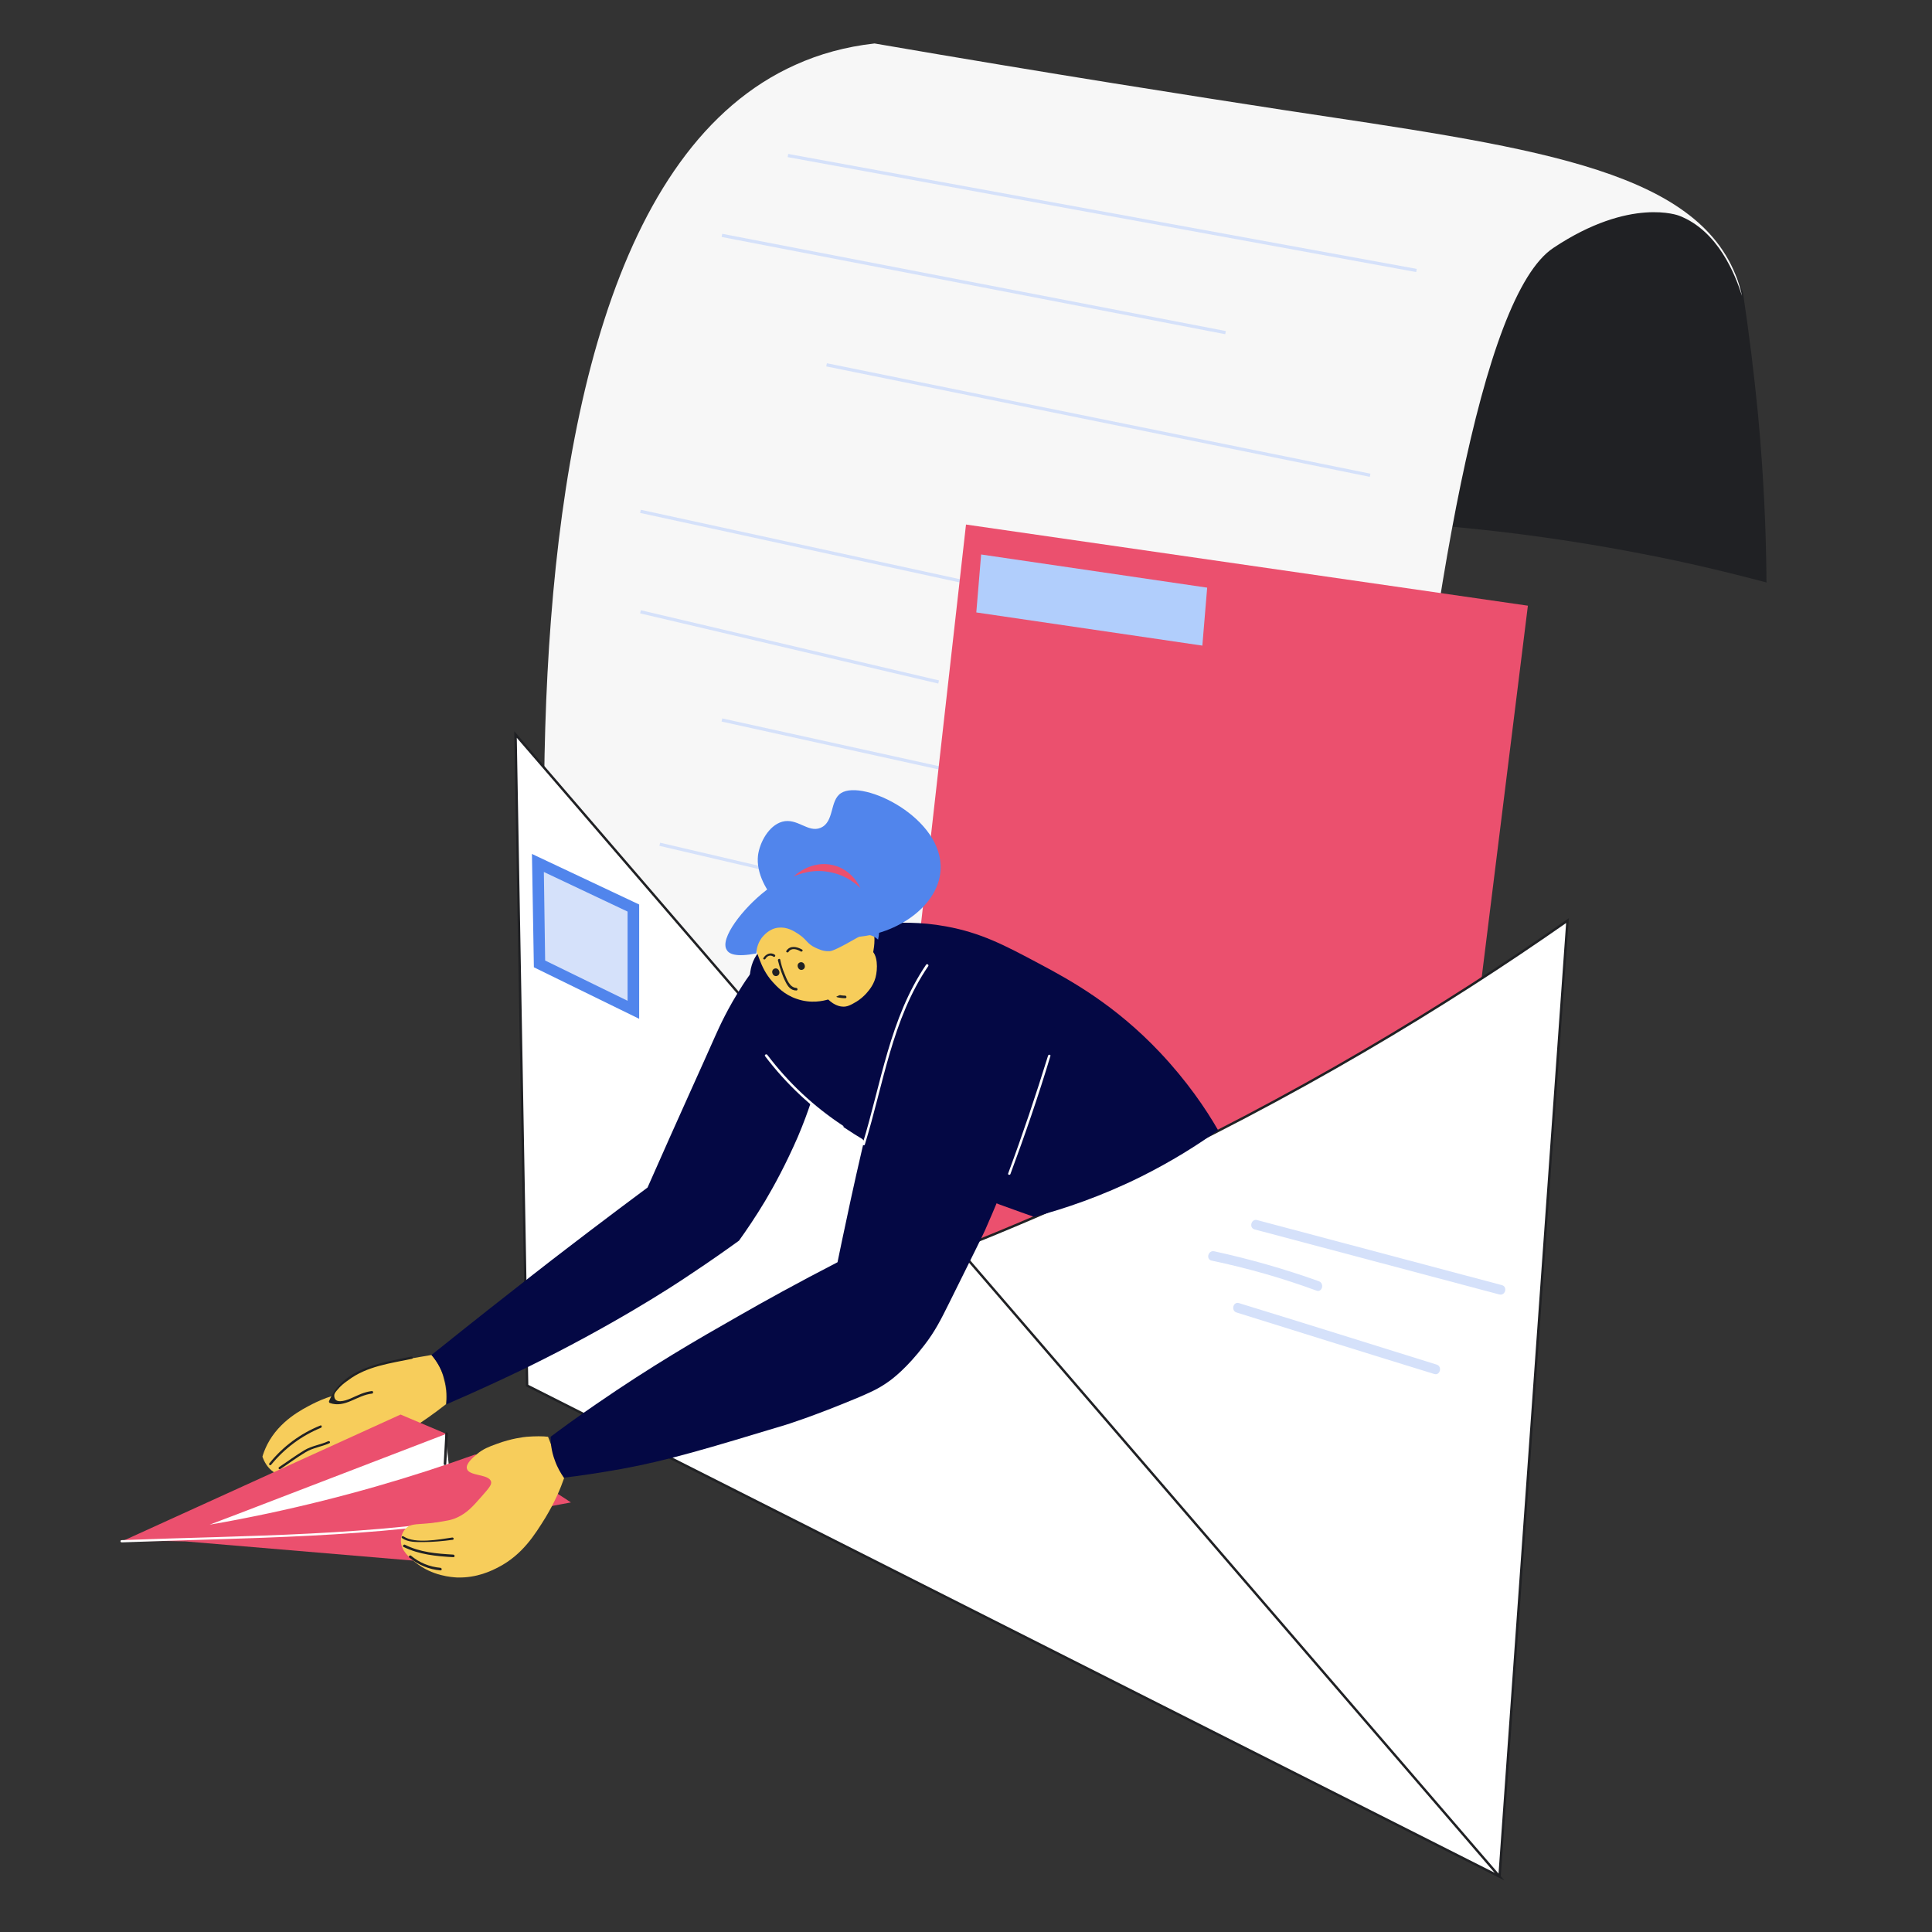 <svg xmlns="http://www.w3.org/2000/svg" xmlns:xlink="http://www.w3.org/1999/xlink" x="0" y="0" version="1.1" viewBox="0 0 600 600" xml:space="preserve" style="enable-background:new 0 0 600 600"><rect x="0" y="0" width="600" height="600" fill="#333333" stroke="none"/><style type="text/css">.st0{fill:#202124}.st1{fill:#f7f7f7}.st2{fill:none;stroke:#d5e1fa;stroke-miterlimit:10}.st3{fill:#eb506e}.st4{fill:#b1cefc}.st5{fill:#5185ec}.st6{fill:#fff;stroke:#202124;stroke-width:.75;stroke-miterlimit:10}.st7{fill:#d5e1fa}.st8{fill:#f7cd5b}.st9{fill:#040844}.st10{fill:none}.st11{fill:#fff}</style><g id="letter"><path d="M541.3,90.9c1.8,12,3.4,24.7,4.7,38.1c1.7,18.4,2.5,35.7,2.6,51.9c-12.4-3.3-25.4-6.4-39.1-9 c-54.2-10.5-103.8-12.2-146.2-9.8c43-49.3,81.2-74.6,104.5-87.5c4.5-2.5,36.5-20.3,52.5-10.8c4,2.3,7.9,6.1,7.9,6.1 C536.1,77.3,539.6,85.9,541.3,90.9z" class="st0"/><path d="M417.5,541.9l-235.7-120c-5.7-38.2-49.3-350.6,65.3-401.8c7.3-3.3,15.5-5.6,24.5-6.6 c56.3,9.7,100,16.5,126.6,20.6c75.4,11.4,127.1,17.8,140.7,51c1.2,2.8,1.8,5.3,2.1,6.8c-2.1-6.6-7.4-20.2-19.5-24.9 c0,0-15.1-6-39.1,10C437.2,107.1,421.2,454.3,417.5,541.9z" class="st1"/><line x1="244.7" x2="439.9" y1="48.3" y2="84" class="st2"/><line x1="224.2" x2="380.6" y1="73.1" y2="103.3" class="st2"/><line x1="256.7" x2="425.5" y1="113.3" y2="147.6" class="st2"/><line x1="198.9" x2="408" y1="158.8" y2="204.3" class="st2"/><line x1="198.9" x2="291.5" y1="190" y2="211.8" class="st2"/><line x1="224.2" x2="402.4" y1="223.6" y2="262.9" class="st2"/><line x1="204.9" x2="386.2" y1="262.2" y2="304.6" class="st2"/></g><g id="letter_front"><polygon points="300 162.9 266 464.7 431 538.1 474.5 188.1" class="st3"/><polygon points="373.4 200.5 303.2 190.2 304.7 172.2 374.9 182.5" class="st4"/><line x1="304.3" x2="464.9" y1="208" y2="230.8" class="st5"/><line x1="302.9" x2="437.1" y1="226.6" y2="245.7" class="st5"/><line x1="303.1" x2="433" y1="241" y2="259.4" class="st5"/><line x1="301.3" x2="435.4" y1="269.9" y2="289" class="st5"/></g><g id="envelope"><path d="M163.7,430.3l2.2-1.3c51.2-11.9,113.3-31,180.5-62.2c55.9-26,102.7-54.5,140.4-80.9 c-7,98.9-14.1,197.9-21.1,296.8" class="st6"/><polygon points="160.1 228.1 163.7 430.3 465.7 582.8" class="st6"/><polygon points="198.5 316.4 165.8 300.4 165.2 265.2 198.5 280.9" class="st5"/><polygon points="194.9 310.8 169.3 298.3 168.9 270.8 194.9 283.1" class="st7"/><g><g><path d="M389.6,381.8c25.3,6.7,50.7,13.5,76,20.2c1.9,0.5,2.7-2.4,0.8-2.9c-25.3-6.7-50.7-13.5-76-20.2 C388.6,378.4,387.8,381.3,389.6,381.8L389.6,381.8z" class="st7"/></g></g><g><g><path d="M376.3,391.5c11,2.3,21.9,5.4,32.5,9.3c1.8,0.7,2.6-2.2,0.8-2.9c-10.6-3.8-21.5-6.9-32.5-9.3 C375.2,388.2,374.4,391.1,376.3,391.5L376.3,391.5z" class="st7"/></g></g><g><g><path d="M384,407.6c20.5,6.4,40.9,12.8,61.4,19.1c1.8,0.6,2.6-2.3,0.8-2.9c-20.5-6.4-40.9-12.8-61.4-19.1 C383,404.1,382.2,407,384,407.6L384,407.6z" class="st7"/></g></g></g><g id="character"><g id="hand_right"><path d="M134,420.8c-4.8,0.8-8.1,1.4-10.5,1.8c-3.7,0.6-6.9,1.2-10.9,3c-0.4,0.2-0.7,0.3-1,0.5 c-2.3,1.2-5.4,3.4-8.3,7.4c-2.7,0.8-4.8,1.8-6.2,2.5c-3.3,1.7-10.3,5.2-14.1,12.6c-0.8,1.6-1.3,3-1.5,3.8c0.5,1.4,1.5,3.4,3.4,4.7 c3.4,2.3,7.7,1,11.1,0c11.3-3.4,17-5.1,22.8-8.2c5.3-2.8,12.2-6.9,19.7-12.8c0.2-1.7,0.3-4.5-0.6-7.7 C137.1,424.7,135.2,422.1,134,420.8z" class="st8"/><path d="M258.4,315.6c-2.6-10-19-13.6-24.3-14.6c-0.8,1.1-2.1,2.8-3.5,5c-4.6,7.1-7.2,12.9-8.5,15.8 c-3.7,8.4-11.3,25-21,47c-5.9,4.4-11.8,8.8-17.7,13.3c-3.1,2.4-9.9,7.5-17.8,13.7c-8.2,6.4-18.9,14.8-31.6,25 c1.1,1.3,2.8,3.6,3.9,6.9c1.1,3.6,1,6.7,0.8,8.4c10.2-4.4,18.7-8.4,24.9-11.4c26.3-12.9,44.7-24.8,50.6-28.8 c6.5-4.3,11.7-8,15.3-10.6c2.3-3.2,5.1-7.3,8.1-12.3c2.8-4.7,6.5-11.5,10.2-20c3.6-8.5,5.4-14.8,8-23.5 C258.9,318.5,258.7,316.8,258.4,315.6z" class="st9"/><g><path d="M234.1,301.1c-2.7,3.6-5.1,7.4-7.3,11.3c-2.4,4.4-4.5,8.9-6.6,13.5c-6.3,13.9-12.7,27.9-19,41.8" class="st10"/></g><g><path d="M134.5,420.2c21.5-16.8,42.9-33.7,64.4-50.5" class="st10"/></g><g><path d="M134,420.8c3.7,4.1,5.4,9.9,4.7,15.3" class="st10"/></g><g><path d="M139.2,435.8c30-12.6,58.7-28.3,85.4-46.8" class="st10"/></g><g><path d="M229.5,385.4c12.2-16.7,21.1-35.7,26.2-55.7" class="st10"/></g><g><g><path d="M127.7,421.3c-9.7,2-21.2,3.6-25.5,13.8c-0.1,0.2,0,0.5,0.2,0.6c4.8,1.7,8.4-2.4,13.1-2.9 c0.5,0,0.5-0.8,0-0.8c-2.5,0.3-4.3,1.3-6.6,2.3c-1.8,0.8-5.1,1.8-5.1-0.9c0-1.7,3.1-3.9,4.4-4.8c5.7-4.3,13-5.2,19.7-6.6 C128.4,421.9,128.2,421.2,127.7,421.3L127.7,421.3z" class="st0"/></g></g><g><path d="M100.7,434c-4,2.2-8.1,4.3-11.5,7.3c-3.5,2.9-6.4,6.7-7.6,11.1" class="st10"/></g><g><g><path d="M84.2,454.9c4.2-5.1,9.4-9,15.5-11.5c0.4-0.2,0.2-0.9-0.2-0.7c-6.2,2.5-11.6,6.5-15.8,11.7 C83.3,454.8,83.9,455.3,84.2,454.9L84.2,454.9z" class="st0"/></g></g><g><g><path d="M87.1,456.2c2.6-1.7,5.1-3.6,7.8-5.2c2.3-1.4,5-1.7,7.4-2.8c0.4-0.2,0.1-0.8-0.4-0.6 c-2.4,1.1-5.1,1.4-7.4,2.8c-2.7,1.6-5.2,3.5-7.8,5.2C86.3,455.9,86.6,456.5,87.1,456.2L87.1,456.2z" class="st0"/></g></g><g><g><path d="M90.9,457.2c3.4-1.4,6.9-2.6,10.5-3.6c0.5-0.1,0.3-0.8-0.2-0.7c-3.6,1-7.2,2.2-10.7,3.7 C90.1,456.8,90.4,457.4,90.9,457.2L90.9,457.2z" class="st0"/></g></g></g><g id="plane"><path d="M59.9,475c26.1-9.9,52.3-19.9,78.4-29.8c0.6,5.4,1.2,10.9,1.8,16.3C113.4,466,86.7,470.5,59.9,475z" class="st11"/><path d="M37.8,478.7c28.9-13.1,57.7-26.3,86.6-39.4c4.7,2,9.5,4,14.2,6c-21.6,8.3-43.2,16.6-64.8,24.9 c-2.9,1.1-5.8,2.2-8.7,3.3c6-1,12-2.2,18.2-3.5c23.4-5,44.8-11.3,64.3-18.3c3.7,1.3,7.6,2.8,11.7,4.7c7,3.2,13,6.8,18,10.2 c-8.9,1.7-18,3.2-27.2,4.7c-2.1,0.3-4.1,0.7-6.2,1c-0.3,4.5-0.6,9-0.9,13.6c-28.5-2.4-56.9-4.8-85.4-7.2 C51,478.5,44.4,478.6,37.8,478.7z" class="st3"/><g><path d="M37.6,478.6c28.9-13.1,57.8-26.2,86.8-39.3" class="st10"/></g><g><path d="M124.5,439.3c4.6,2.3,9.3,4.3,14.1,6" class="st10"/></g><g><g><path d="M138.3,445.2c-0.2,3.1-0.3,6.3-0.5,9.4c0,0.5,0.7,0.5,0.8,0c0.2-3.1,0.3-6.3,0.5-9.4 C139.1,444.7,138.3,444.7,138.3,445.2L138.3,445.2z" class="st0"/></g></g><g><g><path d="M37.8,479c39-1.5,78.6-1.3,117.1-8.3c0.5-0.1,0.3-0.8-0.2-0.7c-38.4,7.1-78,6.8-116.9,8.3 C37.3,478.3,37.3,479,37.8,479L37.8,479z" class="st11"/></g></g><g><path d="M65,473.5c24.3-9.6,48.7-18.8,73.2-27.7" class="st10"/></g><g><path d="M65.4,473.6c28.2-5.4,56-12.8,83.2-22.2" class="st10"/></g><g><g><path d="M149.9,452.5c7,3,13.8,6.4,20.5,10.1c0.4,0.2,0.8-0.4,0.4-0.6c-6.6-3.7-13.5-7.1-20.5-10.1 C149.9,451.7,149.5,452.3,149.9,452.5L149.9,452.5z" class="st0"/></g></g><g><path d="M58,478.2c28.1,4.2,56.5,6.7,84.9,7.5" class="st10"/></g><g><g><path d="M144.1,473c-0.3,3.9-0.7,7.7-1,11.6c0,0.5,0.7,0.5,0.8,0c0.3-3.9,0.7-7.7,1-11.6 C144.9,472.6,144.2,472.6,144.1,473L144.1,473z" class="st0"/></g></g></g><g id="torso"><path d="M234.3,297.7c-1.4,2.7-1.5,5.3-1.7,9.3c-0.3,9.5,3.2,16.9,5.3,20.7c1.3,1.8,3.3,4.4,6.1,7.4 c4.6,5,9.2,8.8,14,12.2c19,13.6,42.6,23.1,52.5,26.8c4.6,1.7,8.4,3,10.6,3.8c9.5-2.5,21-6.4,33.3-12.5c9.4-4.7,17.4-9.7,23.9-14.4 c-3.9-6.8-9.8-15.4-18.1-24.2c-13.8-14.6-27.4-22.2-37.6-27.6c-10.7-5.7-17.9-9.5-28.8-11.5c-8.2-1.5-14.2-1.2-22.2-0.9 C254.5,287.8,239.2,288.4,234.3,297.7z" class="st9"/><g><path d="M234.3,297.7c19-11.7,43-14.9,64.4-8.6c7.4,2.2,13.3,4.9,20.3,8.4c8.9,4.4,27,13.6,43.7,32.3 c4.4,4.9,10.1,12,15.6,21.5" class="st10"/></g><g><g><path d="M237.6,328c6.6,8.7,14.6,16.2,23.8,22.2c0.4,0.3,0.8-0.4,0.4-0.6c-9.1-6-16.9-13.3-23.5-22 C238,327.2,237.3,327.6,237.6,328L237.6,328z" class="st11"/></g></g></g><g id="hand_left"><path d="M170.2,446.2c-1.7-0.2-3.9-0.2-6.6,0c-1,0.1-4.7,0.5-9.3,2.2c-2.5,0.9-4.3,1.6-6.2,3.2 c-1.3,1.1-3.5,3-3.1,4.5c0.6,2.4,6.8,1.6,7.5,4c0.3,1-0.8,2.2-2.9,4.6c-2.8,3.2-4.6,5.2-7.7,6.6c-1.7,0.8-3.3,1-6.4,1.5 c-5.6,0.8-7.7,0.1-9.5,1.9c-1.4,1.4-1.5,3.3-1.5,3.8c0,3.1,2.7,5.3,4.5,6.7c5.3,4.3,11.4,4.6,12.9,4.7c6.2,0.2,10.8-2.1,12.9-3.2 c7.5-3.9,11.3-10.1,14.6-15.4c2.9-4.8,4.7-9.1,5.8-12.3C173.5,454.7,171.8,450.4,170.2,446.2z" class="st8"/><path d="M291.8,296.4c-0.6,0.4-2.3,1.6-3.9,3.4c-2,2.3-2.8,4.4-4.2,7.6c-2.8,6.6-2.5,5.1-4.3,9.5 c-4.3,10.8-7.5,23-7.5,23c-5.6,21.5-11,48.3-11.8,52.1c-12.4,6.4-22.9,12.2-30.9,16.8c-12.5,7.1-26.7,15.3-44.1,27.3 c-6,4.1-10.9,7.7-14.1,10.1c0,1.8,0.2,4.4,1.3,7.3c0.8,2.3,1.9,4.1,2.8,5.4c4.4-0.5,10.6-1.4,17.9-2.7c14.7-2.7,26.8-6.4,51-13.7 c0,0,8.5-2.6,22.8-8.6c3.2-1.4,5.9-2.5,9.1-4.8c1.3-0.9,5.7-4.2,11.2-11.4c3.4-4.4,5.2-8.1,7.6-12.9c7.2-14.6,10.9-21.8,11.8-24.1 c9.2-20.8,16-42.3,18.6-51c0.9-1.9,3.5-7.7,1.7-14.4c-1.2-4.7-3.9-7.5-6-9.7C312.7,297.3,298.8,292,291.8,296.4z" class="st9"/><g><g><path d="M287.6,299.6c-11.3,16.7-13.9,36.7-19.7,55.6c-0.1,0.5,0.6,0.7,0.7,0.2c5.8-18.8,8.4-38.8,19.7-55.4 C288.5,299.6,287.9,299.2,287.6,299.6L287.6,299.6z" class="st11"/></g></g><g><path d="M258.8,392.7c-30.3,15.8-59.6,33.5-87.7,53" class="st10"/></g><g><path d="M171,446.2c0.1,4.3,1.3,8.6,3.4,12.4" class="st10"/></g><g><path d="M175.1,459c34-4.2,67.3-13.9,98.2-28.6" class="st10"/></g><g><path d="M159.9,447c-2.8,0.6-5.7,1.1-8.3,2.3s-5,3.1-6.2,5.7" class="st10"/></g><g><path d="M152.5,460.1c-2.4,4-4.9,8.2-9,10.4c-5.3,2.9-11.9,1.8-17.5,4.1" class="st10"/></g><g><g><path d="M124.9,477.7c1.9,1.3,4.3,1.2,6.6,1.2c3,0,6.1-0.3,9.1-0.7c0.5-0.1,0.3-0.8-0.2-0.7c-4,0.6-11.4,2-15-0.3 C124.9,476.8,124.5,477.4,124.9,477.7L124.9,477.7z" class="st0"/></g></g><g><g><path d="M125.3,480.4c4.9,2.4,10.2,2.9,15.5,3.2c0.5,0,0.5-0.7,0-0.8c-5.2-0.3-10.4-0.7-15.1-3.1 C125.3,479.6,124.9,480.2,125.3,480.4L125.3,480.4z" class="st0"/></g></g><g><g><path d="M127.1,483.7c2.8,2.3,6.1,3.7,9.7,4c0.5,0,0.5-0.7,0-0.8c-3.4-0.3-6.6-1.6-9.2-3.8 C127.3,482.9,126.7,483.4,127.1,483.7L127.1,483.7z" class="st0"/></g></g><g><path d="M175.1,458.8c-3.6,8.5-7.5,17.3-14.2,23.6" class="st10"/></g><g><g><path d="M325.5,327.8c-3.8,12.3-7.9,24.5-12.4,36.6c-0.2,0.5,0.6,0.6,0.7,0.2c4.5-12.1,8.7-24.3,12.4-36.6 C326.4,327.5,325.7,327.4,325.5,327.8L325.5,327.8z" class="st11"/></g></g></g><g id="head"><path d="M257.3,310.5c0.3,0.3,1,0.8,1,0.8c0.2,0.2,1.7,1.2,3.2,1.3c1.6,0.2,2.9-0.6,4.6-1.6c2.5-1.6,3.8-3.5,4.3-4.2 c0.4-0.6,1.1-1.7,1.5-3.2c0.7-2.6,0.8-7.3-1.6-8.7c-2.8-1.6-7.4,2.5-8.2,3.2C257.5,302.2,255.6,308.7,257.3,310.5z" class="st8"/><g><g><path d="M260,309.7c0.8,0.2,1.6,0.3,2.5,0.3c0.5,0,0.5-0.7,0-0.8c-0.8,0-1.5-0.1-2.3-0.3 C259.7,308.9,259.5,309.6,260,309.7L260,309.7z" class="st0"/></g></g><g><path d="M258,310.8c1,1.6,3.1,2.1,5,1.7s3.4-1.6,4.8-2.8c0.7-0.6,1.4-1.3,2-2c0.7-0.9,1.2-2,1.5-3.1" class="st10"/></g><path d="M234.9,294.8c0.1,1,0.6,2.2,1.1,3.5c0.6,1.5,1.7,4.2,4,6.7c1.2,1.3,3.5,3.9,7.4,5.2c4.5,1.6,8.4,0.6,9.8,0.2 c3.3-0.9,5.5-2.4,6.7-3.4c1.4-1.1,3.9-2.9,5.6-6.2c0.2-0.4,1.2-2.4,1.7-5.2c0.3-1.8,0.9-5.2-0.6-8.9c-0.4-0.9-1.6-3.7-4.3-5.7 c-5.2-3.9-12.1-2.1-14.9-1.4C242.7,282,234.1,289.3,234.9,294.8z" class="st8"/><g><path d="M234.8,294.3c1,4.2,2.9,8.2,5.8,11.3s7,5.4,11.3,5.6c4.3,0.2,8.6-1.6,12.2-4.1c1-0.7,2-1.5,2.9-2.4 c2.1-2.1,3.5-4.9,4.1-7.8" class="st10"/></g><g><path d="M235.3,295.6c-0.2-2.4,0.9-4.8,2.8-6.3c1.9-1.5,4.5-1.9,6.8-1.2c4,1.3,6.4,6,10.6,6.9 c3.4,0.8,6.8-1.2,9.5-3.3c1.2-0.9,2.4-2,3.9-2.2c1.5-0.3,3.3,0.6,3.5,2.1" class="st10"/></g><g><g><path d="M241.6,298.3c0.6,2.3,1.3,4.6,2.4,6.7c0.7,1.4,1.6,2.6,3.3,2.6c0.5,0,0.5-0.7,0-0.8c-2.1-0.1-3-2.8-3.7-4.5 c-0.6-1.4-1-2.8-1.3-4.3C242.2,297.6,241.5,297.8,241.6,298.3L241.6,298.3z" class="st0"/></g></g><g><g><path d="M244.9,295.6c0.9-1.4,2.7-0.8,3.8-0.1c0.4,0.2,0.8-0.4,0.4-0.6c-1.6-0.9-3.7-1.4-4.9,0.4 C244,295.7,244.6,296,244.9,295.6L244.9,295.6z" class="st0"/></g></g><g><g><path d="M237.7,297.8c0.5-0.9,1.5-1.4,2.5-0.7c0.4,0.3,0.8-0.4,0.4-0.6c-1.2-0.9-2.8-0.2-3.5,1 C236.8,297.8,237.4,298.2,237.7,297.8L237.7,297.8z" class="st0"/></g></g><ellipse cx="248.8" cy="300.2" class="st0" rx="1.1" ry="1.2" transform="matrix(0.934 -0.357 0.357 0.934 -90.717 108.451)"/><ellipse cx="240.9" cy="302.1" class="st0" rx="1.1" ry="1.2" transform="matrix(0.934 -0.357 0.357 0.934 -91.911 105.779)"/><path d="M292.1,270.2c-0.7,12.3-16.3,21.6-29.7,20.8c-15-1-28.2-14.8-27-25.3c0.5-4,3.3-9.3,7.5-10.5 c4.7-1.3,8,3.5,11.9,1.9c4.4-1.8,2.8-8.5,6.4-10.8C268.1,241.9,293.1,254.1,292.1,270.2z" class="st5"/><path d="M234.9,296.1c0-0.8,0.2-2.9,1.7-4.9c0.6-0.7,2.3-2.8,5.1-3.1c2.7-0.3,4.8,1,6.3,2c2.6,1.7,2.6,3,5.2,4.2 c0.9,0.4,2.4,1.2,4.3,1.1c0.6,0,1.7-0.2,7.5-3.5c1.9-1.1,2.9-1.6,4.1-1.6c1.6,0,2.8,0.8,3.6,1.5c0.3-1.5,0.6-3.7,0.2-6.4 c-1.3-8-8-12.2-8.7-12.7c-6.9-4.2-14.1-2.1-16.7-1.4c-4.4,1.2-7.3,3.4-9.7,5.3c-7,5.4-14.4,14.9-12.1,18.4 C226.4,296.3,228.6,297.3,234.9,296.1z" class="st5"/><path d="M246.5,272.2c0.3-0.3,5.4-5.2,12.3-3.5c5.7,1.4,8.1,6.4,8.4,7.1c-1.2-1.2-4.2-3.8-8.8-4.8 C252.7,269.6,248,271.5,246.5,272.2z" class="st3"/></g></g></svg>